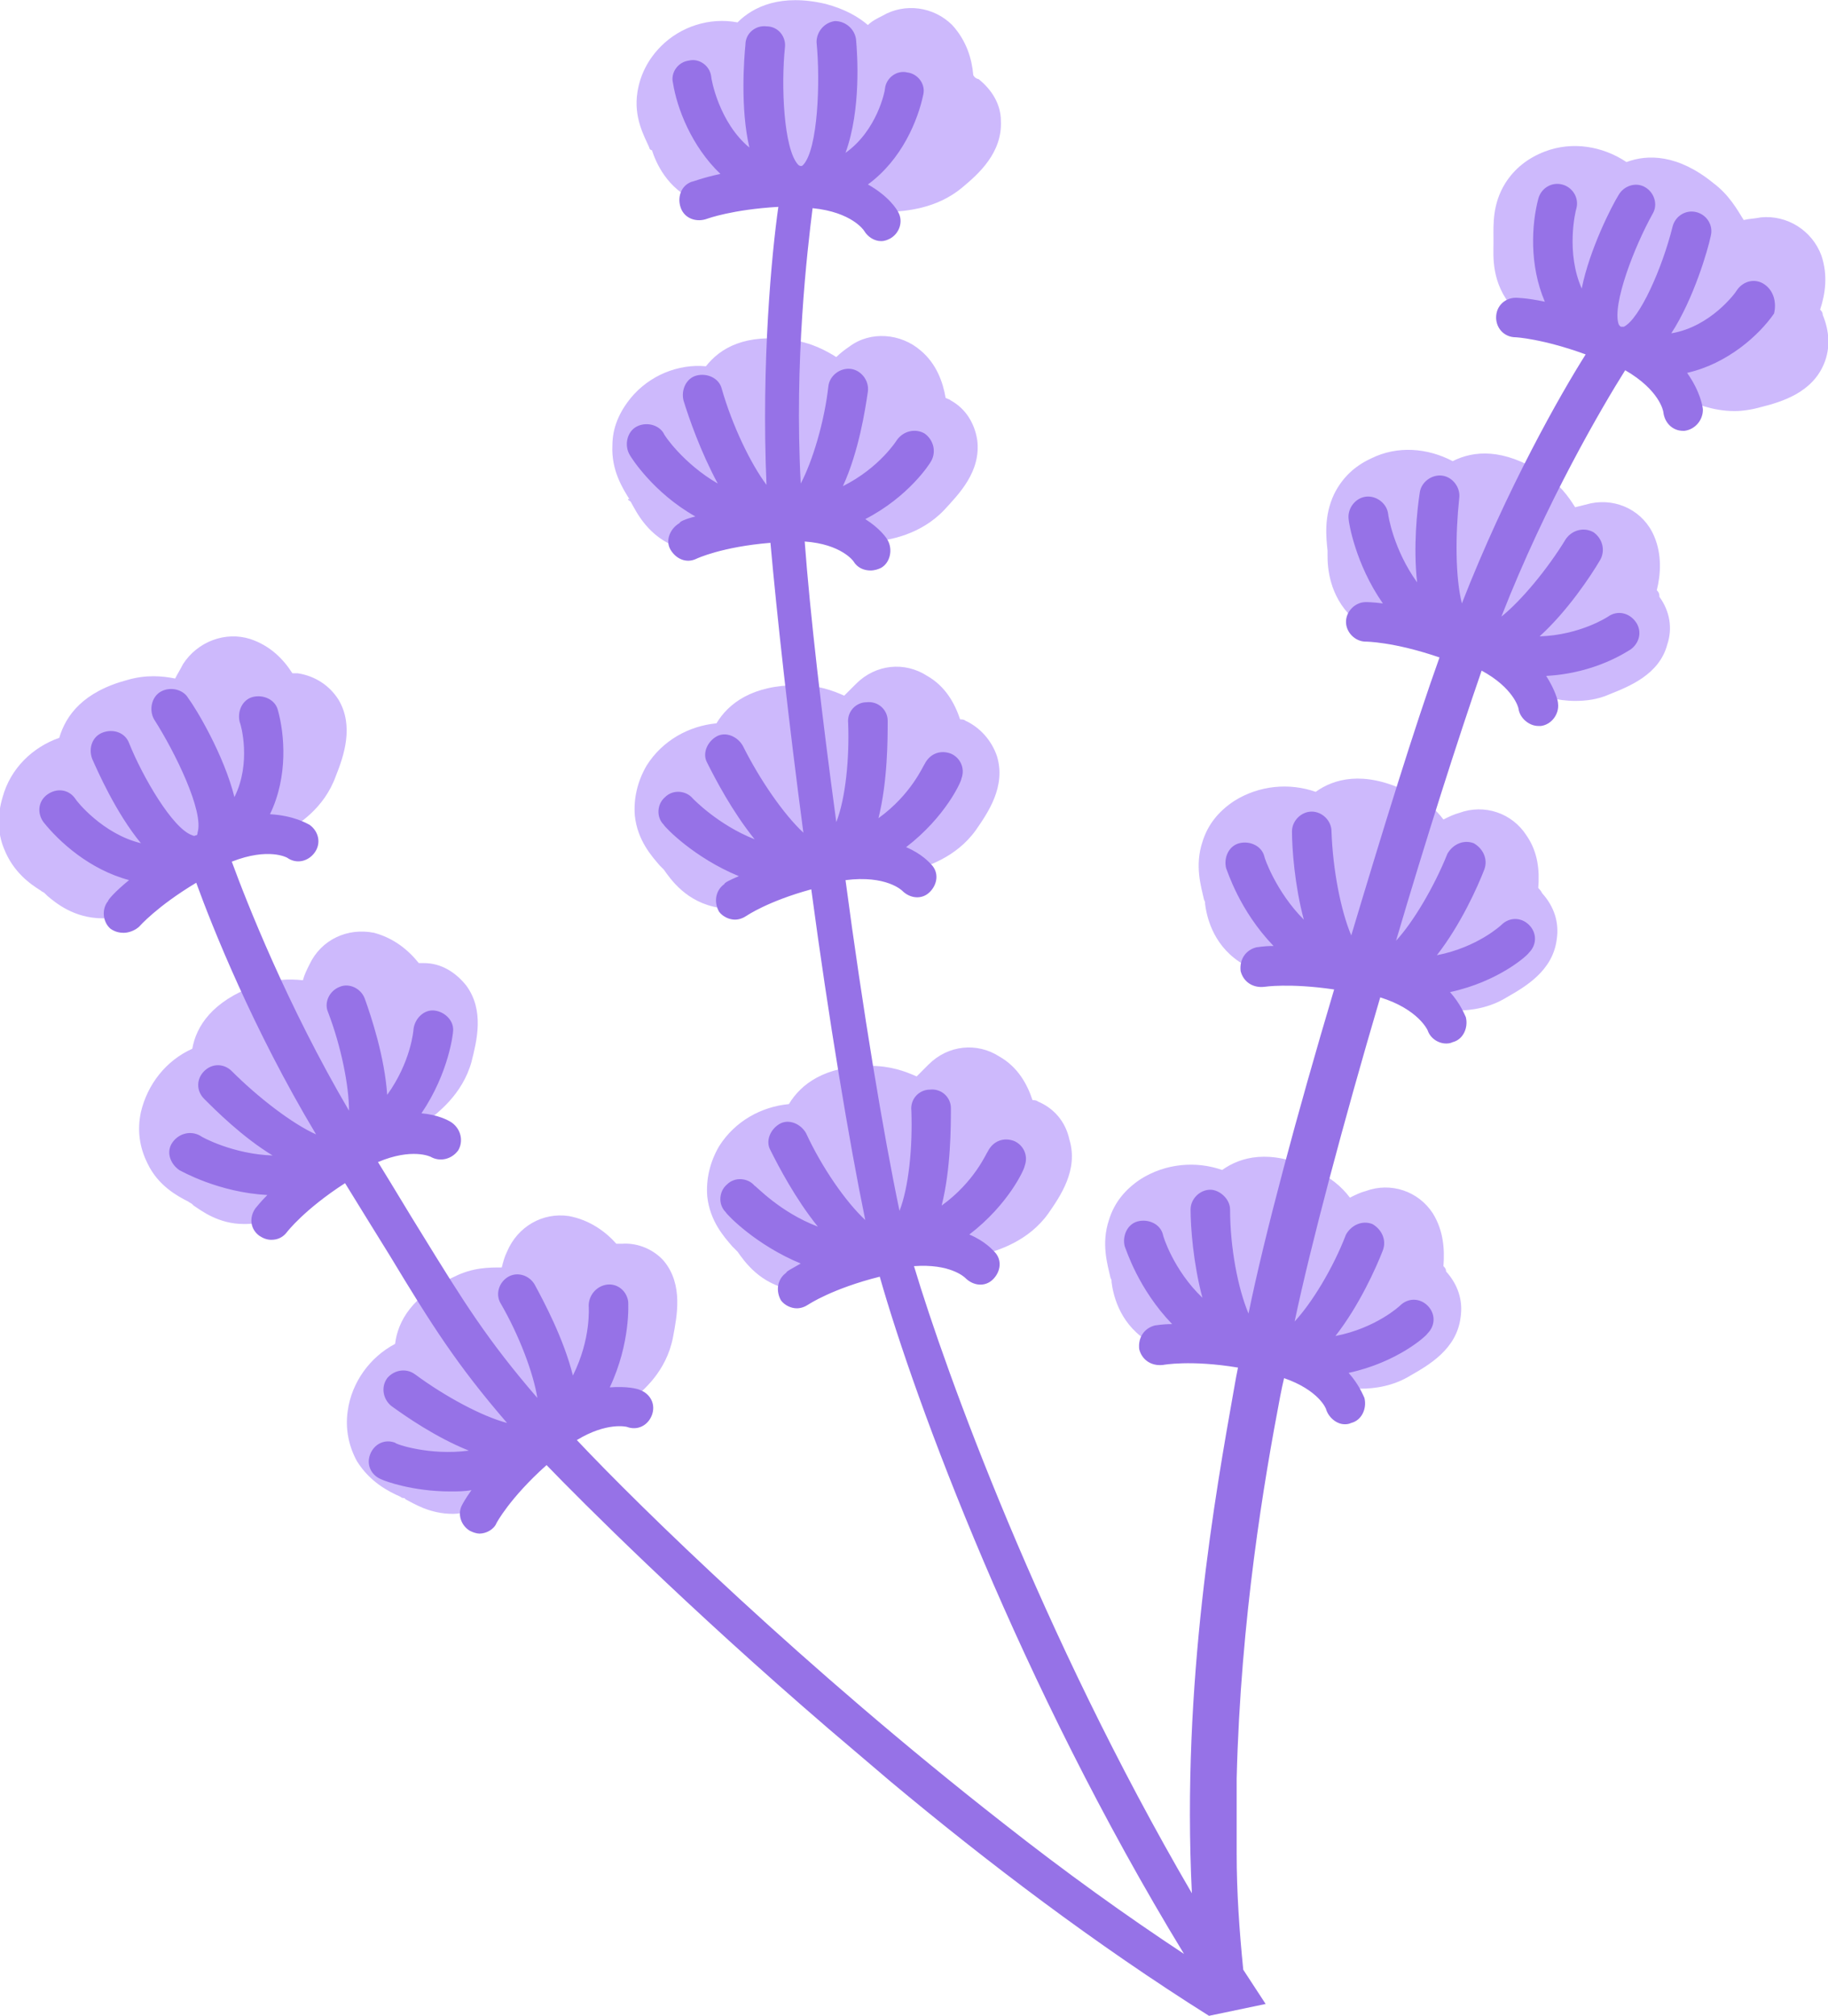 <svg version="1.1" id="图层_1" x="0px" y="0px" width="138.8px" height="153px" viewBox="0 0 138.8 153" enable-background="new 0 0 138.8 153" xml:space="preserve" xmlns="http://www.w3.org/2000/svg" xmlns:xlink="http://www.w3.org/1999/xlink" xmlns:xml="http://www.w3.org/XML/1998/namespace">
  <path fill="#CDB9FC" d="M50.4,95.7c1.5,1.8,1,4.2,0.7,5.8c-0.5,2.6-2.3,4.1-3.2,4.8l-0.2,0.2c-1.2,1-3.7,3.1-7.2,2l1.1-3.4
	c-0.8,0.101-0.813,2.555-1.513,2.255c0.1,1-0.322,0.518-0.922,1.317c-0.4,0.5-1.565-0.072-2.065,0.229l3.2,1.8
	c-1.2,2.2-2.7,3.5-4.5,4c-0.5,0.1-1,0.2-1.4,0.2c-1.8,0-3-0.801-3.6-1.101l-0.1-0.1c-0.1,0-0.2,0-0.3-0.101
	c-0.9-0.399-2.3-1.1-3.3-2.699c-0.6-1.101-0.9-2.4-0.7-3.801c0.3-2.199,1.7-4.1,3.6-5.1c0.2-1.7,1.3-3.7,4.5-5.1
	c1.4-0.7,2.6-0.7,3.6-0.7c0.1-0.4,0.2-0.8,0.4-1.2c0.8-1.9,2.7-3,4.7-2.7c1.6,0.3,2.8,1.2,3.6,2.101c0.1,0,0.3,0,0.4,0
	C48.5,94.3,49.7,94.9,50.4,95.7z M47.8,38l0.1,0.1c0.4,0.7,1.3,2.7,3.7,3.5c0.6,0.2,1.2,0.3,1.8,0.3c1.3,0,2.7-0.4,4.2-1.2L56,37.8
	c0.8,0.1,1.6,0.1,2.4-0.2c0.9-0.3,1.725,0.034,2.125-0.767c0.4,0.3,1.542,1.233,2.042,1.333L59,38.9c2.4,2.8,5.6,2.4,7.1,2.2h0.3
	c1.1-0.1,3.5-0.5,5.301-2.4c1.1-1.2,2.799-2.9,2.5-5.3c-0.201-1.3-0.9-2.4-2-3C72.1,30.3,72,30.3,71.8,30.2
	c-0.2-1.2-0.7-2.6-1.9-3.6c-1.5-1.3-3.8-1.5-5.4-0.3c-0.3,0.2-0.7,0.5-1,0.8c-0.8-0.5-1.9-1.1-3.4-1.3c-3.5-0.5-5.4,0.6-6.5,2
	c-2.1-0.2-4.3,0.7-5.7,2.4c-0.9,1.1-1.4,2.3-1.4,3.6c-0.1,1.9,0.8,3.3,1.3,4.1C47.6,37.8,47.7,38,47.8,38z M125.8,44.8
	c0.3-1.2,0.4-2.7-0.2-4.1c-0.8-1.9-2.8-2.9-4.8-2.5c-0.4,0.1-0.801,0.2-1.2,0.3c-0.5-0.8-1.2-1.8-2.5-2.6c-3-1.9-5.2-1.7-6.8-0.9
	c-1.9-1-4.2-1.2-6.2-0.2c-1.3,0.6-2.2,1.5-2.8,2.7c-0.801,1.7-0.6,3.3-0.5,4.3c0,0.1,0,0.3,0,0.3v0.1c0,0.8,0.1,3,1.9,4.7
	c1.399,1.3,3.299,1.8,5.799,1.6l-0.199-3.3c0.699,0.5,1.4,0.8,2.3,0.8s1.162,0.516,1.862,0.016c0.2,0.4,0.012,0.416,0.312,0.815
	L110.5,47.5c1,3.6,4.101,4.5,5.601,5l0.3,0.1c0.7,0.2,1.801,0.6,3.2,0.6c0.8,0,1.7-0.1,2.601-0.5c1.5-0.6,3.799-1.5,4.399-3.8
	c0.399-1.2,0.2-2.5-0.601-3.6C126,45,125.9,44.9,125.8,44.8z M138.4,23.9c0-0.2-0.1-0.3-0.199-0.4c0.399-1.2,0.6-2.6,0.1-4.1
	c-0.7-1.9-2.6-3.1-4.6-2.9c-0.5,0.1-0.9,0.1-1.301,0.2c-0.5-0.8-1.1-1.9-2.3-2.8c-2.7-2.2-5-2.2-6.601-1.6
	c-1.799-1.2-4.1-1.6-6.199-0.8c-1.301,0.5-2.301,1.3-3,2.4c-1,1.6-0.9,3.2-0.9,4.2c0,0.1,0,0.2,0,0.3v0.1c0,0.9-0.199,3,1.5,4.9
	c1.2,1.4,3.1,2.1,5.6,2.2v-1.8c0.4,0.3,0.9,0.5,1.601,0.6l0.019,0.694l0.619,0.606c0.701,3.6,3.463,3.9,4.862,4.5l0.3,0.1
	c0.801,0.3,2.1,0.9,3.801,0.9c0.6,0,1.299-0.1,2-0.3c1.6-0.4,3.899-1.1,4.799-3.3C139,26.4,138.9,25.1,138.4,23.9z M49.5,11.4
	L49.5,11.4c0.3,0.9,1.1,2.9,3.4,3.9c1.7,0.7,3.7,0.6,6-0.4l-0.7-1.6c0.5,0.1,1.1,0.1,1.7-0.1l1.2-0.4l-0.7,0.5
	c1.7,2.5,4.2,2.8,5.9,2.8c0.4,0,0.7,0,1,0h0.3c1.1-0.1,3.5-0.2,5.5-1.9c1.2-1,3-2.6,2.899-5C76,7.9,75.3,6.8,74.3,6
	c-0.1,0-0.301-0.1-0.4-0.3c-0.1-1.2-0.5-2.6-1.6-3.8c-1.4-1.4-3.6-1.7-5.3-0.7c-0.4,0.2-0.8,0.4-1.1,0.7c-0.7-0.6-1.7-1.2-3.2-1.6
	c-3.4-0.8-5.5,0.2-6.7,1.4c-2.1-0.4-4.3,0.3-5.8,1.8c-1,1-1.6,2.2-1.8,3.5c-0.3,1.9,0.5,3.3,0.9,4.2C49.3,11.3,49.4,11.4,49.5,11.4z
	 M68.9,66.2l0.3-0.1c1.1-0.3,3.4-1,4.9-3.1c0.899-1.3,2.3-3.3,1.601-5.6c-0.4-1.2-1.301-2.2-2.4-2.7c-0.1-0.1-0.301-0.1-0.4-0.1
	c-0.4-1.2-1.1-2.5-2.5-3.3c-1.7-1.1-3.9-0.9-5.4,0.6c-0.3,0.3-0.6,0.6-0.9,0.9c-0.9-0.4-2-0.8-3.5-0.8c-3.5,0-5.3,1.4-6.2,2.9
	c-2.1,0.2-4.1,1.3-5.3,3.2c-0.7,1.2-1,2.5-0.9,3.8c0.2,1.9,1.3,3.1,1.9,3.8c0.1,0.1,0.2,0.2,0.2,0.2l0.1,0.1
	c0.5,0.7,1.7,2.5,4.2,2.9c0.3,0,0.6,0.1,0.9,0.1c1.6,0,3.2-0.6,4.8-1.9l-2-2.6c0.8,0,1.6-0.1,2.3-0.6c0.8-0.5,1.4-1.2,1.7-2
	c0.4,0.3,0.871,1.271,1.371,1.371L61.4,65.1C64.4,67.5,67.5,66.6,68.9,66.2z M109.6,96.1c0.101-1.3,0-2.699-0.8-4
	c-1.1-1.699-3.2-2.399-5.1-1.699c-0.4,0.1-0.801,0.3-1.201,0.5C101.9,90.1,101,89.3,99.6,88.7c-3.2-1.5-5.399-0.9-6.8,0.1
	c-2-0.7-4.301-0.5-6.2,0.7c-1.2,0.8-2,1.8-2.399,3.1C83.6,94.4,84.1,96,84.3,96.9c0,0.1,0.1,0.199,0.1,0.3v0.1
	c0.1,0.8,0.5,3,2.6,4.4c1.601,1,3.601,1.3,6,0.7L92.201,98.8c0.6,0.2,1.683,1.342,2.282,1.242c1-0.1,1.417-1.542,2.117-2.242
	c0.3,0.7,0.8,1.3,1.399,1.8l-3.199,1.5c1.5,3.4,4.699,3.801,6.199,4.101h0.301c0.5,0.1,1.199,0.2,2,0.2c1.1,0,2.5-0.2,3.8-1
	c1.399-0.801,3.5-2,3.8-4.4c0.2-1.3-0.199-2.5-1.1-3.5C109.8,96.3,109.701,96.2,109.6,96.1z M32.1,85.4l0.2-0.2
	c0.9-0.7,2.8-2.101,3.5-4.601c0.4-1.6,1-3.899-0.4-5.8c-0.8-1-1.9-1.7-3.2-1.7c-0.1,0-0.3,0-0.4,0c-0.8-1-1.9-1.9-3.4-2.3
	c-2-0.4-4,0.5-4.9,2.4c-0.2,0.4-0.4,0.8-0.5,1.2c-1-0.1-2.2-0.1-3.6,0.4c-3.3,1.2-4.5,3.101-4.8,4.8c-2,0.9-3.4,2.7-3.9,4.801
	C10.4,85.8,10.6,87.1,11.2,88.3c0.8,1.7,2.3,2.5,3.1,2.9c0.1,0.1,0.2,0.1,0.3,0.2l0.1,0.1c0.6,0.4,1.9,1.4,3.8,1.4
	c0.3,0,0.7,0,1.1-0.101c1.8-0.399,3.5-1.6,4.8-3.7l-2.8-1.8c0.8-0.2,2.196-0.158,2.696-0.758c0.6-0.7,0.204-2.142,0.304-2.942
	c0.5,0.101,0.456,1.845,0.956,1.744L24.8,86.9C28.2,88.2,30.7,86.4,32.1,85.4z M116.8,67.4c0.1-1.3,0-2.7-0.9-4
	c-1.1-1.7-3.199-2.4-5.1-1.7c-0.4,0.1-0.801,0.3-1.2,0.5c-0.601-0.8-1.5-1.6-2.899-2.2c-3.201-1.5-5.4-0.9-6.801,0.1
	c-2-0.7-4.3-0.5-6.199,0.7c-1.201,0.8-2,1.8-2.4,3.1c-0.6,1.8-0.1,3.4,0.1,4.3c0,0.1,0.1,0.2,0.1,0.3v0.1c0.101,0.8,0.5,3,2.601,4.4
	c1.601,1,3.601,1.3,6,0.7l-0.7-3.2c0.7,0.4,1.475,1,2.375,1c0.9-0.1,1.54-0.087,2.141-0.688c0.299,0.4,0.885-0.112,1.285,0.087
	L102,72.4c1.5,3.4,4.601,3.8,6.301,4.1h0.3c0.5,0.1,1.2,0.2,2,0.2c1.101,0,2.5-0.2,3.8-1c1.4-0.8,3.5-2,3.801-4.4
	C118.4,70,118,68.8,117.1,67.8C117,67.6,116.9,67.5,116.8,67.4z M78.8,83.6c-0.1-0.1-0.301-0.1-0.4-0.1c-0.4-1.2-1.1-2.5-2.5-3.3
	c-1.699-1.101-3.9-0.9-5.4,0.6c-0.299,0.3-0.6,0.601-0.899,0.9c-0.9-0.4-2-0.8-3.5-0.8c-3.5,0-5.3,1.399-6.2,2.899
	c-2.1,0.2-4.1,1.3-5.3,3.2c-0.7,1.2-1,2.5-0.9,3.8c0.2,1.9,1.3,3.101,1.9,3.8c0.1,0.101,0.2,0.2,0.2,0.2L56,95
	c0.5,0.7,1.7,2.5,4.2,2.9c0.3,0,0.6,0.1,0.9,0.1c1.6,0,3.2-0.6,4.8-1.9L63.7,93.2c0.6-0.101,1.168,0.382,1.668,0.081
	c0.9-0.5,1.985,0.223,2.385-0.677c0.6,0.5,0.846-1.305,1.546-1.104L67,94.2c2.8,2.399,5.9,1.5,7.4,1.1l0.301-0.1
	c1.1-0.3,3.399-1,4.899-3.101c0.899-1.3,2.3-3.3,1.601-5.6C80.9,85.1,80,84.1,78.8,83.6z M13.5,66.5l-2.6-2c0.8-0.2,1.5-0.5,2.1-1.2
	c0.1-0.1,0.2-0.2,0.3-0.3l0.6,0.7l0.703,0.331L14,64.3c3.3,1.6,6.1-0.1,7.4-0.9l0.2-0.2c1-0.6,3-1.8,3.9-4.3
	c0.6-1.5,1.4-3.8,0.2-5.8c-0.7-1.1-1.8-1.8-3.1-2c-0.1,0-0.3,0-0.4,0C21.5,50,20.5,49,19,48.5c-1.9-0.6-4,0.2-5.1,1.9
	c-0.2,0.4-0.4,0.7-0.6,1.1c-1-0.2-2.2-0.3-3.6,0.1C6.3,52.5,5,54.3,4.5,56c-2,0.7-3.7,2.3-4.3,4.5c-0.4,1.3-0.4,2.7,0.1,3.9
	c0.7,1.8,2,2.7,2.8,3.2c0.1,0.1,0.2,0.1,0.3,0.2L3.6,68c0.6,0.5,2,1.7,4.2,1.7c0.2,0,0.4,0,0.6,0C10.2,69.5,12,68.4,13.5,66.5z" class="color c1"/>
  <path fill="#9672E7" d="M134,21.6c-0.699-0.5-1.6-0.3-2.1,0.4c-0.1,0.2-2,2.8-5,3.3c1.7-2.6,2.801-6.4,3-7.4
	c0.2-0.8-0.3-1.6-1.1-1.8c-0.801-0.2-1.6,0.3-1.801,1.1c-0.799,3.2-2.5,7-3.699,7.6c-0.1,0-0.1,0-0.2,0l0,0l0,0c0,0-0.101,0-0.2-0.2
	c-0.5-1.5,1.2-5.9,2.6-8.4c0.4-0.7,0.101-1.6-0.6-2c-0.699-0.4-1.6-0.1-2,0.6c-0.5,0.8-2.199,4.1-2.8,7.1
	c-1.2-2.7-0.5-5.8-0.399-6.1C119.9,15,119.4,14.2,118.6,14s-1.601,0.3-1.8,1.1c-0.5,1.9-0.7,5,0.5,7.8c-1.4-0.3-2.2-0.3-2.2-0.3
	c-0.8,0-1.5,0.6-1.5,1.5c0,0.8,0.601,1.5,1.5,1.5c0,0,2,0.1,5.3,1.3c-1.9,3-6,10.2-9.4,18.9c-0.5-2-0.5-5.2-0.199-8
	c0.1-0.8-0.5-1.6-1.301-1.7c-0.799-0.1-1.6,0.5-1.699,1.3c-0.2,1.3-0.5,4.1-0.2,6.8c-1.8-2.5-2.2-5.1-2.2-5.2
	c-0.1-0.8-0.9-1.4-1.699-1.3c-0.801,0.1-1.4,0.9-1.301,1.7c0,0.2,0.5,3.4,2.6,6.4c-0.799-0.1-1.199-0.1-1.299-0.1
	c-0.801,0-1.5,0.7-1.5,1.5c0,0.8,0.699,1.5,1.5,1.5l0,0c0,0,2.1,0,5.6,1.2C107.4,55.2,105,63,102.6,71c-0.8-1.9-1.399-5-1.5-7.9
	c0-0.8-0.7-1.5-1.5-1.5l0,0c-0.8,0-1.5,0.7-1.5,1.5c0,1.3,0.2,4.1,0.899,6.7c-2.1-2.1-3-4.7-3-4.8c-0.199-0.8-1.1-1.2-1.899-1
	s-1.2,1.1-1,1.9c0.101,0.2,1,3.2,3.601,5.9c-0.801,0-1.201,0.1-1.301,0.1c-0.8,0.2-1.3,0.9-1.199,1.8C94.4,74.5,95.1,75,96,74.9
	c0,0,1.9-0.3,5.301,0.2C98.5,84.5,96,93.8,94.8,99.7c-0.801-1.9-1.4-5-1.4-7.9c0-0.8-0.8-1.5-1.5-1.5c-0.8,0-1.5,0.7-1.5,1.5
	c0,1.3,0.2,4.101,0.9,6.7c-2.2-2.1-3-4.7-3-4.8c-0.2-0.8-1.1-1.2-1.9-1c-0.8,0.2-1.199,1.1-1,1.899c0.1,0.2,1,3.2,3.6,5.9
	c-0.799,0-1.199,0.1-1.299,0.1c-0.801,0.2-1.301,0.9-1.201,1.801c0.201,0.8,0.9,1.3,1.801,1.199c0,0,2.1-0.399,5.699,0.2
	c-0.1,0.5-0.199,1-0.299,1.601c-1.4,7.899-4,22.3-3.201,38.3C79,124,71.8,104.1,69.4,96.1c2.7-0.199,3.801,0.801,3.9,0.9
	c0.6,0.6,1.5,0.7,2.1,0.1c0.6-0.6,0.7-1.5,0.1-2.1c-0.1-0.1-0.699-0.8-1.899-1.3c3-2.3,4.2-5,4.2-5.2c0.3-0.8-0.1-1.6-0.801-1.9
	c-0.799-0.3-1.6,0-2,0.801c-0.1,0.1-1,2.3-3.5,4.1c0.701-2.8,0.701-6,0.701-7.4c0-0.8-0.701-1.5-1.601-1.399c-0.8,0-1.5,0.7-1.4,1.6
	c0.1,2.8-0.2,5.8-0.9,7.601c-1.2-5.7-2.8-15.3-4.1-25.101c3.1-0.4,4.3,0.8,4.3,0.8c0.6,0.6,1.5,0.7,2.1,0.1
	c0.601-0.6,0.7-1.5,0.101-2.1C70.6,65.5,70,64.8,68.8,64.3c3-2.3,4.2-5,4.2-5.2c0.301-0.8-0.1-1.6-0.799-1.9
	c-0.801-0.3-1.601,0-2,0.8c-0.101,0.1-1,2.3-3.5,4.1c0.7-2.8,0.7-6,0.7-7.4c0-0.8-0.7-1.5-1.6-1.4c-0.8,0-1.5,0.7-1.4,1.6
	c0.1,2.7-0.2,5.7-0.9,7.5c-1.1-8.1-2-15.9-2.4-21.3c2.8,0.2,3.7,1.5,3.7,1.5c0.3,0.5,0.8,0.7,1.3,0.7c0.3,0,0.6-0.1,0.8-0.2
	c0.7-0.4,0.9-1.4,0.5-2.1c-0.1-0.2-0.6-0.9-1.7-1.6c3.3-1.7,4.9-4.2,5-4.4c0.399-0.7,0.199-1.6-0.5-2.1
	C69.5,32.5,68.6,32.7,68.1,33.4c0,0-1.3,2.1-4.1,3.5c1.2-2.6,1.7-5.8,1.9-7.2c0.1-0.8-0.5-1.6-1.3-1.7c-0.8-0.1-1.6,0.5-1.7,1.3
	c-0.3,2.7-1.2,5.7-2.1,7.4c-0.5-9.3,0.5-17.7,0.9-20.9c3,0.3,3.9,1.7,3.9,1.7c0.3,0.5,0.8,0.8,1.3,0.8c0.3,0,0.5-0.1,0.7-0.2
	c0.7-0.4,1-1.3,0.6-2c-0.1-0.2-0.7-1.2-2.3-2.1c2.6-1.9,3.8-4.9,4.2-6.8c0.2-0.8-0.4-1.6-1.2-1.7c-0.8-0.2-1.6,0.4-1.7,1.2
	c0,0.2-0.6,3.2-3,4.9C65.4,8.3,65.1,4.1,65,3c-0.1-0.8-0.8-1.4-1.6-1.4C62.6,1.7,62,2.4,62,3.2c0.3,3,0.1,8.1-1,9.3
	c-0.1,0.1-0.1,0.1-0.2,0.1c0,0-0.1,0-0.2-0.1c-1.1-1.2-1.3-6-1-8.9C59.7,2.8,59.1,2,58.2,2c-0.8-0.1-1.6,0.5-1.6,1.4
	c-0.1,1-0.4,4.8,0.3,7.8C54.6,9.3,54,6,54,5.8c-0.1-0.8-0.9-1.4-1.7-1.2c-0.8,0.1-1.4,0.9-1.2,1.7c0.3,1.9,1.4,4.8,3.6,6.9
	c-1.4,0.3-2.1,0.6-2.2,0.6c-0.8,0.3-1.1,1.2-0.8,2c0.3,0.8,1.2,1.1,2,0.8c0,0,1.9-0.7,5.4-0.9c-0.5,3.5-1.3,11.8-0.9,21.1
	c-1.2-1.6-2.6-4.5-3.4-7.3c-0.2-0.8-1.1-1.2-1.9-1c-0.8,0.2-1.2,1.1-1,1.9c0.4,1.3,1.3,3.9,2.6,6.3c-2.6-1.5-4.1-3.7-4.1-3.8
	C50,32.2,49,32,48.3,32.4c-0.7,0.4-0.9,1.4-0.5,2.1c0.1,0.2,1.8,2.9,5,4.7c-0.8,0.2-1.2,0.4-1.2,0.5c-0.7,0.4-1.1,1.3-0.7,2
	c0.4,0.7,1.2,1.1,2,0.7c0,0,1.9-0.9,5.6-1.2c0.5,5.6,1.4,13.7,2.5,22c-1.5-1.4-3.3-4-4.6-6.6c-0.4-0.7-1.3-1.1-2-0.7
	c-0.7,0.4-1.1,1.3-0.7,2c0.6,1.2,1.9,3.7,3.6,5.8c-2.8-1.1-4.7-3.1-4.7-3.1c-0.5-0.6-1.5-0.7-2.1-0.1c-0.6,0.5-0.7,1.5-0.1,2.1
	c0.1,0.2,2.3,2.5,5.7,3.9C55.4,66.8,55,67,55,67.1c-0.7,0.5-0.8,1.4-0.4,2.1c0.3,0.4,0.8,0.6,1.2,0.6c0.3,0,0.6-0.1,0.9-0.3
	c0,0,1.6-1.1,4.9-2c1.3,9.7,2.9,19.3,4.1,25.1c-1.5-1.399-3.3-4-4.5-6.6c-0.4-0.7-1.3-1.1-2-0.7c-0.7,0.4-1.1,1.3-0.7,2
	c0.6,1.2,1.9,3.7,3.6,5.8C59.2,92,57.4,90,57.3,90c-0.5-0.6-1.5-0.7-2.1-0.1c-0.6,0.5-0.7,1.5-0.1,2.1c0.1,0.2,2.3,2.5,5.7,3.9
	c-0.7,0.399-1.1,0.6-1.1,0.699C59,97.1,58.9,98,59.3,98.7c0.3,0.399,0.8,0.6,1.2,0.6c0.3,0,0.6-0.1,0.9-0.3c0,0,1.8-1.2,5.4-2.1
	c2.7,9.5,10.6,30.899,23.1,51.399c-4.4-2.899-9-6.2-13.699-9.899C61.1,126.6,48.6,114.4,43.8,109.3c2.3-1.399,3.8-1,3.8-1
	c0.8,0.3,1.6-0.1,1.9-0.899c0.3-0.801-0.1-1.601-0.9-1.9c-0.2-0.1-1-0.3-2.3-0.2c1.6-3.399,1.4-6.399,1.4-6.5
	c-0.1-0.8-0.8-1.399-1.6-1.3c-0.8,0.1-1.4,0.8-1.4,1.6c0,0.101,0.2,2.5-1.2,5.301c-0.7-2.801-2.2-5.601-2.9-6.9
	c-0.4-0.7-1.3-1-2-0.6c-0.7,0.399-1,1.3-0.6,2c1.4,2.399,2.5,5.3,2.8,7.199C37,101.7,35.2,98.8,32,93.6c-1-1.6-2-3.3-3.3-5.399
	c2.6-1.101,4-0.4,4-0.4c0.7,0.4,1.6,0.2,2.1-0.5c0.4-0.7,0.2-1.6-0.5-2.1C34,85,33.2,84.6,32,84.5c2.1-3.1,2.4-6.1,2.4-6.2
	c0.1-0.8-0.6-1.5-1.4-1.6c-0.8-0.1-1.5,0.6-1.6,1.399c0,0.101-0.2,2.5-2,5c-0.2-2.899-1.2-5.899-1.7-7.3c-0.3-0.8-1.2-1.2-1.9-0.9
	c-0.8,0.3-1.2,1.2-0.9,1.9c1,2.601,1.6,5.601,1.6,7.5c-4.7-8-7.8-15.9-8.9-18.9c2.8-1.1,4.2-0.3,4.2-0.3c0.7,0.5,1.6,0.3,2.1-0.4
	c0.5-0.7,0.3-1.6-0.4-2.1c-0.2-0.1-1.2-0.7-3-0.8c1.4-2.9,1.1-6.1,0.6-7.9c-0.2-0.8-1.1-1.2-1.9-1c-0.8,0.2-1.2,1.1-1,1.9
	c0.1,0.2,0.9,3.1-0.4,5.7c-0.8-3.2-2.9-6.7-3.5-7.5c-0.4-0.7-1.4-0.9-2.1-0.5c-0.7,0.4-0.9,1.4-0.5,2.1c1.6,2.5,3.8,7,3.3,8.6
	c0,0.2-0.1,0.2-0.1,0.2c-0.1,0-0.1,0.1-0.3,0c-1.5-0.5-3.8-4.5-4.8-7c-0.3-0.8-1.2-1.1-2-0.8c-0.8,0.3-1.1,1.2-0.8,2
	c0.4,0.9,1.8,4.1,3.7,6.4c-2.9-0.7-4.9-3.2-5-3.4c-0.5-0.7-1.4-0.8-2.1-0.3c-0.7,0.5-0.8,1.4-0.3,2.1c1.2,1.5,3.5,3.6,6.5,4.4
	c-1.1,0.9-1.6,1.5-1.6,1.6C7.7,69,7.8,70,8.4,70.5c0.3,0.2,0.6,0.3,1,0.3s0.9-0.2,1.2-0.5c0,0,1.3-1.5,4.3-3.3
	c1.2,3.3,4.3,11.1,9.1,19.1c-1.8-0.8-4.4-2.8-6.4-4.8c-0.6-0.6-1.5-0.6-2.1,0c-0.6,0.601-0.6,1.5,0,2.101
	c0.9,0.899,2.9,2.899,5.2,4.3c-3-0.101-5.4-1.4-5.5-1.5c-0.7-0.4-1.6-0.2-2.1,0.5s-0.2,1.6,0.5,2.1c0.2,0.101,3,1.7,6.7,1.9
	c-0.6,0.6-0.8,0.899-0.9,1c-0.5,0.7-0.4,1.6,0.3,2.1c0.3,0.2,0.6,0.3,0.9,0.3c0.5,0,0.9-0.199,1.2-0.6c0,0,1.3-1.7,4.4-3.7
	c1.3,2.101,2.4,3.9,3.4,5.5c3.2,5.3,5.1,8.3,8.9,12.7c-1.9-0.5-4.7-2-7-3.7c-0.7-0.5-1.6-0.3-2.1,0.3c-0.5,0.7-0.3,1.601,0.3,2.101
	c1.1,0.8,3.4,2.399,5.9,3.399c-3,0.4-5.6-0.5-5.6-0.6c-0.8-0.3-1.6,0.1-1.9,0.9c-0.3,0.8,0.1,1.6,0.9,1.899
	c0.2,0.101,2.3,0.9,5.2,0.9c0.5,0,1.1,0,1.6-0.101c-0.5,0.7-0.7,1.101-0.7,1.101c-0.4,0.7-0.1,1.6,0.6,2c0.2,0.1,0.5,0.2,0.7,0.2
	c0.5,0,1.1-0.301,1.3-0.801c0,0,1-1.899,3.8-4.399c2.7,2.8,10.7,10.8,21.4,20l4.7,4c7.3,6.1,15.601,12.399,24.2,17.8l4.3-0.9
	C95.5,151.2,95,150.4,94.4,149.5c-0.3-3-0.5-5.9-0.5-8.8V135c0.301-12.2,2.1-22.7,3.301-29c0.1-0.5,0.199-1,0.299-1.4
	c2.601,0.9,3.201,2.301,3.201,2.4c0.199,0.6,0.799,1.1,1.399,1.1c0.101,0,0.3,0,0.5-0.1c0.8-0.2,1.2-1.1,1-1.9
	c-0.101-0.199-0.399-1-1.2-1.899c3.7-0.8,5.9-2.8,6-3c0.6-0.601,0.6-1.5,0-2.101c-0.6-0.6-1.5-0.6-2.1,0c0,0-1.801,1.7-4.9,2.301
	c1.801-2.301,3.1-5.2,3.6-6.5c0.301-0.801-0.1-1.601-0.799-2c-0.801-0.301-1.601,0.1-2,0.8c-1,2.6-2.601,5.2-3.9,6.6
	c1.199-5.7,3.699-15.1,6.5-24.6c2.9,0.9,3.6,2.5,3.6,2.5c0.2,0.6,0.801,1,1.4,1c0.1,0,0.3,0,0.5-0.101c0.8-0.199,1.199-1.1,1-1.899
	c-0.1-0.2-0.4-1-1.2-1.9c3.7-0.8,5.899-2.8,6-3c0.601-0.6,0.601-1.5,0-2.1c-0.601-0.6-1.5-0.6-2.101,0c0,0-1.799,1.7-4.899,2.3
	c1.8-2.3,3.101-5.2,3.601-6.5c0.299-0.8-0.101-1.6-0.801-2c-0.8-0.3-1.6,0.1-2,0.8c-1,2.5-2.6,5.2-3.9,6.6
	c2.301-7.8,4.701-15.3,6.5-20.5c2.4,1.3,2.801,2.8,2.801,2.9c0.1,0.7,0.8,1.3,1.5,1.3c0.1,0,0.1,0,0.199,0
	c0.801-0.1,1.4-0.9,1.301-1.7c0-0.2-0.2-1-0.9-2.1c3.801-0.2,6.2-1.9,6.4-2c0.699-0.5,0.9-1.4,0.4-2.1c-0.5-0.7-1.4-0.9-2.101-0.4
	c0,0-2.101,1.4-5.2,1.5c2.1-1.9,3.9-4.6,4.6-5.8c0.4-0.7,0.201-1.6-0.5-2.1c-0.699-0.4-1.6-0.2-2.1,0.5c-1.4,2.3-3.4,4.7-4.9,5.9
	c3.4-8.7,7.701-16,9.4-18.7c2.6,1.5,2.9,3.1,2.9,3.2c0.1,0.8,0.699,1.4,1.5,1.4h0.1c0.801-0.1,1.4-0.8,1.4-1.6
	c0-0.2-0.2-1.4-1.2-2.8c3.101-0.7,5.5-2.9,6.601-4.5C134.9,23,134.701,22.1,134,21.6z" class="color c2"/>
</svg>